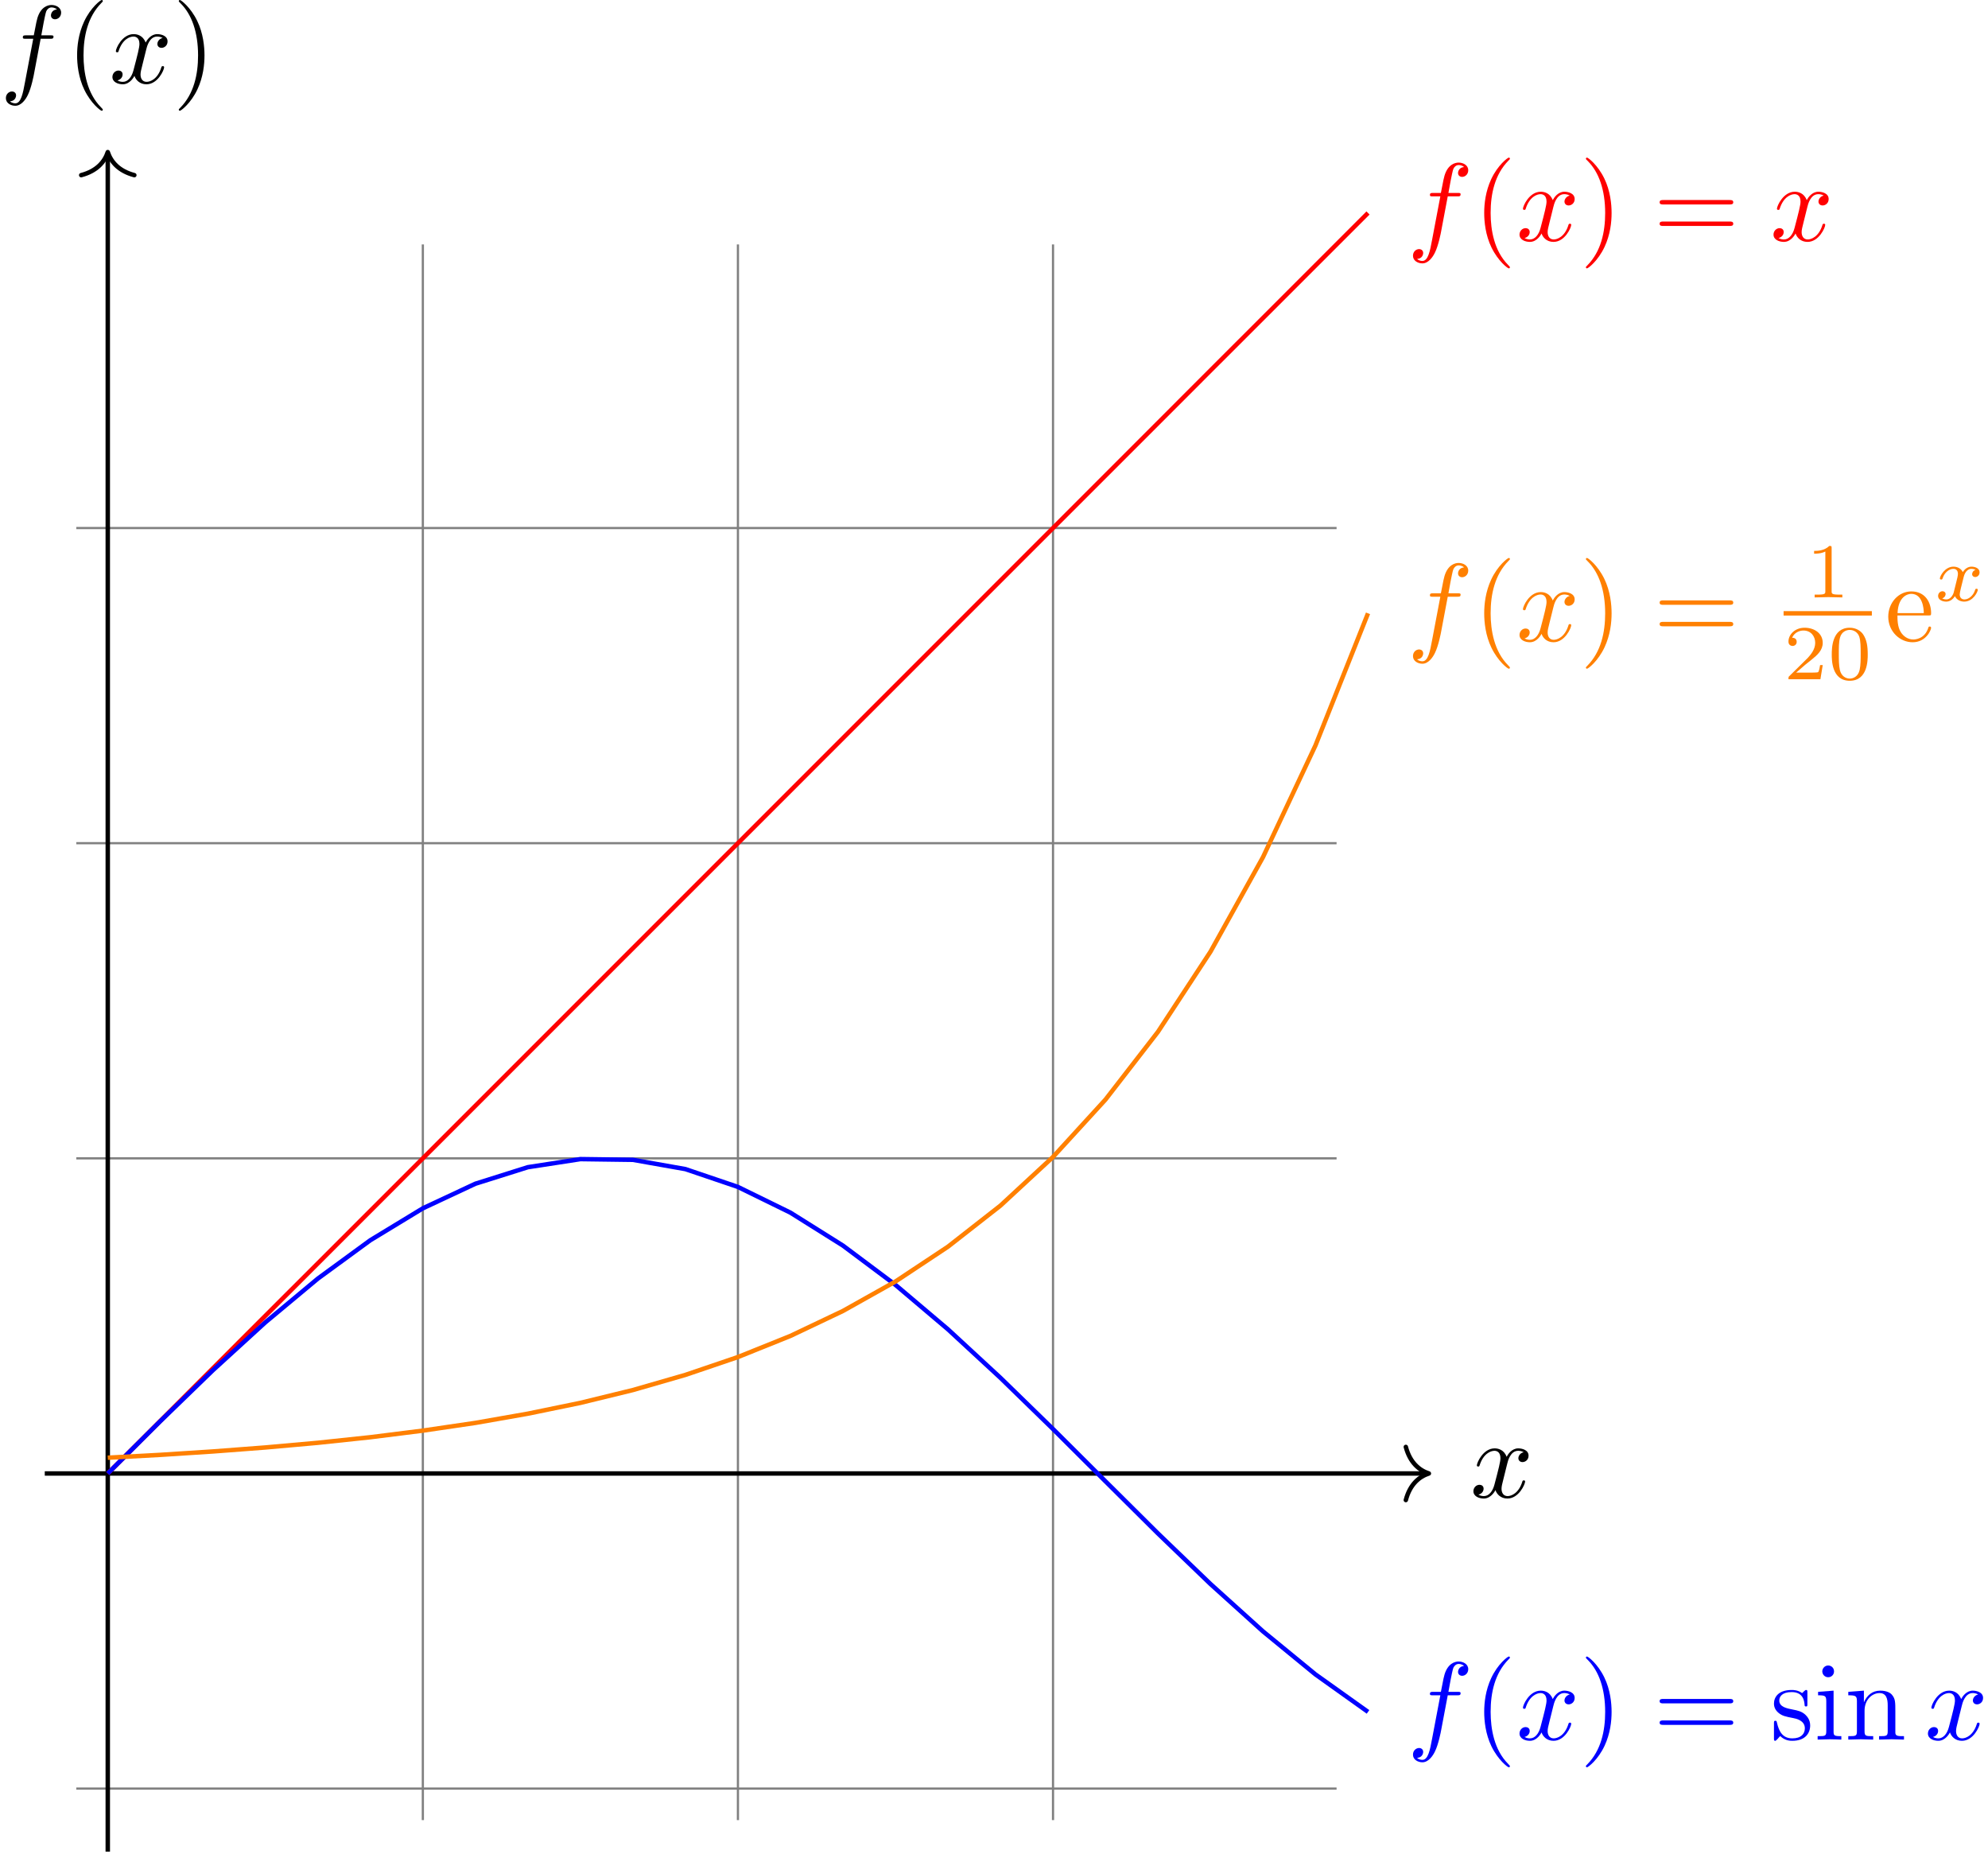 <?xml version='1.0' encoding='UTF-8'?>
<!-- This file was generated by dvisvgm 3.2.2 -->
<svg version='1.1' xmlns='http://www.w3.org/2000/svg' xmlns:xlink='http://www.w3.org/1999/xlink' width='178.859pt' height='166.755pt' viewBox='-68.68 -68.681 178.859 166.755'>
<defs>
<path id='gGWcH1-120' d='M1.736-.739C1.667-.502 1.437-.126 1.081-.126C1.06-.126 .851-.126 .704-.223C.99-.314 1.011-.565 1.011-.607C1.011-.76 .893-.865 .732-.865C.537-.865 .335-.697 .335-.439C.335-.091 .725 .07 1.067 .07C1.388 .07 1.674-.133 1.848-.425C2.015-.056 2.399 .07 2.678 .07C3.48 .07 3.905-.802 3.905-.997C3.905-1.088 3.815-1.088 3.794-1.088C3.696-1.088 3.689-1.053 3.661-.969C3.515-.488 3.096-.126 2.706-.126C2.427-.126 2.28-.314 2.28-.579C2.28-.76 2.448-1.395 2.643-2.169C2.783-2.706 3.096-2.88 3.327-2.88C3.34-2.88 3.557-2.88 3.703-2.783C3.48-2.72 3.396-2.525 3.396-2.399C3.396-2.246 3.515-2.141 3.675-2.141S4.066-2.273 4.066-2.566C4.066-2.957 3.619-3.075 3.34-3.075C2.992-3.075 2.713-2.845 2.559-2.58C2.434-2.866 2.113-3.075 1.723-3.075C.941-3.075 .495-2.218 .495-2.008C.495-1.918 .593-1.918 .614-1.918C.704-1.918 .711-1.946 .746-2.036C.921-2.58 1.36-2.88 1.702-2.88C1.932-2.88 2.12-2.755 2.12-2.42C2.12-2.28 2.036-1.932 1.974-1.695L1.736-.739Z'/>
<path id='gGWcH3-48' d='M3.599-2.225C3.599-2.992 3.508-3.543 3.187-4.031C2.971-4.352 2.538-4.631 1.981-4.631C.363-4.631 .363-2.727 .363-2.225S.363 .139 1.981 .139S3.599-1.723 3.599-2.225ZM1.981-.056C1.66-.056 1.234-.244 1.095-.816C.997-1.227 .997-1.799 .997-2.315C.997-2.824 .997-3.354 1.102-3.738C1.248-4.289 1.695-4.435 1.981-4.435C2.357-4.435 2.72-4.205 2.845-3.801C2.957-3.424 2.964-2.922 2.964-2.315C2.964-1.799 2.964-1.283 2.873-.844C2.734-.209 2.26-.056 1.981-.056Z'/>
<path id='gGWcH3-49' d='M2.336-4.435C2.336-4.624 2.322-4.631 2.127-4.631C1.681-4.191 1.046-4.184 .76-4.184V-3.933C.928-3.933 1.388-3.933 1.771-4.129V-.572C1.771-.342 1.771-.251 1.074-.251H.809V0C.934-.007 1.792-.028 2.05-.028C2.267-.028 3.145-.007 3.299 0V-.251H3.034C2.336-.251 2.336-.342 2.336-.572V-4.435Z'/>
<path id='gGWcH3-50' d='M3.522-1.269H3.285C3.264-1.116 3.194-.704 3.103-.635C3.048-.593 2.511-.593 2.413-.593H1.13C1.862-1.241 2.106-1.437 2.525-1.764C3.041-2.176 3.522-2.608 3.522-3.271C3.522-4.115 2.783-4.631 1.89-4.631C1.025-4.631 .439-4.024 .439-3.382C.439-3.027 .739-2.992 .809-2.992C.976-2.992 1.179-3.11 1.179-3.361C1.179-3.487 1.13-3.731 .767-3.731C.983-4.226 1.458-4.38 1.785-4.38C2.483-4.38 2.845-3.836 2.845-3.271C2.845-2.664 2.413-2.183 2.19-1.932L.509-.272C.439-.209 .439-.195 .439 0H3.313L3.522-1.269Z'/>
<path id='gGWcH2-40' d='M3.298 2.391C3.298 2.361 3.298 2.341 3.128 2.172C1.883 .917 1.564-.966 1.564-2.491C1.564-4.224 1.943-5.958 3.168-7.203C3.298-7.323 3.298-7.342 3.298-7.372C3.298-7.442 3.258-7.472 3.198-7.472C3.098-7.472 2.202-6.795 1.614-5.529C1.106-4.433 .986-3.328 .986-2.491C.986-1.714 1.096-.508 1.644 .618C2.242 1.843 3.098 2.491 3.198 2.491C3.258 2.491 3.298 2.461 3.298 2.391Z'/>
<path id='gGWcH2-41' d='M2.879-2.491C2.879-3.268 2.77-4.473 2.222-5.599C1.624-6.824 .767-7.472 .667-7.472C.608-7.472 .568-7.432 .568-7.372C.568-7.342 .568-7.323 .757-7.143C1.733-6.157 2.301-4.573 2.301-2.491C2.301-.787 1.933 .966 .697 2.222C.568 2.341 .568 2.361 .568 2.391C.568 2.451 .608 2.491 .667 2.491C.767 2.491 1.664 1.813 2.252 .548C2.76-.548 2.879-1.654 2.879-2.491Z'/>
<path id='gGWcH2-61' d='M6.844-3.258C6.994-3.258 7.183-3.258 7.183-3.457S6.994-3.656 6.854-3.656H.887C.747-3.656 .558-3.656 .558-3.457S.747-3.258 .897-3.258H6.844ZM6.854-1.325C6.994-1.325 7.183-1.325 7.183-1.524S6.994-1.724 6.844-1.724H.897C.747-1.724 .558-1.724 .558-1.524S.747-1.325 .887-1.325H6.854Z'/>
<path id='gGWcH2-101' d='M1.116-2.511C1.176-3.995 2.012-4.244 2.351-4.244C3.377-4.244 3.477-2.899 3.477-2.511H1.116ZM1.106-2.301H3.885C4.105-2.301 4.134-2.301 4.134-2.511C4.134-3.497 3.597-4.463 2.351-4.463C1.196-4.463 .279-3.437 .279-2.192C.279-.857 1.325 .11 2.471 .11C3.686 .11 4.134-.996 4.134-1.186C4.134-1.285 4.055-1.305 4.005-1.305C3.915-1.305 3.895-1.245 3.875-1.166C3.527-.139 2.63-.139 2.531-.139C2.032-.139 1.634-.438 1.405-.807C1.106-1.285 1.106-1.943 1.106-2.301Z'/>
<path id='gGWcH2-105' d='M1.763-4.403L.369-4.294V-3.985C1.016-3.985 1.106-3.925 1.106-3.437V-.757C1.106-.309 .996-.309 .329-.309V0C.648-.01 1.186-.03 1.425-.03C1.773-.03 2.122-.01 2.461 0V-.309C1.803-.309 1.763-.359 1.763-.747V-4.403ZM1.803-6.137C1.803-6.456 1.554-6.665 1.275-6.665C.966-6.665 .747-6.396 .747-6.137C.747-5.868 .966-5.609 1.275-5.609C1.554-5.609 1.803-5.818 1.803-6.137Z'/>
<path id='gGWcH2-110' d='M1.096-3.427V-.757C1.096-.309 .986-.309 .319-.309V0C.667-.01 1.176-.03 1.445-.03C1.704-.03 2.222-.01 2.56 0V-.309C1.893-.309 1.783-.309 1.783-.757V-2.59C1.783-3.626 2.491-4.184 3.128-4.184C3.756-4.184 3.866-3.646 3.866-3.078V-.757C3.866-.309 3.756-.309 3.088-.309V0C3.437-.01 3.945-.03 4.214-.03C4.473-.03 4.991-.01 5.33 0V-.309C4.812-.309 4.563-.309 4.553-.608V-2.511C4.553-3.367 4.553-3.676 4.244-4.035C4.105-4.204 3.776-4.403 3.198-4.403C2.471-4.403 2.002-3.975 1.724-3.357V-4.403L.319-4.294V-3.985C1.016-3.985 1.096-3.915 1.096-3.427Z'/>
<path id='gGWcH2-115' d='M2.072-1.933C2.291-1.893 3.108-1.733 3.108-1.016C3.108-.508 2.76-.11 1.983-.11C1.146-.11 .787-.677 .598-1.524C.568-1.654 .558-1.694 .458-1.694C.329-1.694 .329-1.624 .329-1.445V-.13C.329 .04 .329 .11 .438 .11C.488 .11 .498 .1 .687-.09C.707-.11 .707-.13 .887-.319C1.325 .1 1.773 .11 1.983 .11C3.128 .11 3.587-.558 3.587-1.275C3.587-1.803 3.288-2.102 3.168-2.222C2.839-2.54 2.451-2.62 2.032-2.7C1.474-2.809 .807-2.939 .807-3.517C.807-3.866 1.066-4.274 1.923-4.274C3.019-4.274 3.068-3.377 3.088-3.068C3.098-2.979 3.188-2.979 3.208-2.979C3.337-2.979 3.337-3.029 3.337-3.218V-4.224C3.337-4.394 3.337-4.463 3.228-4.463C3.178-4.463 3.158-4.463 3.029-4.344C2.999-4.304 2.899-4.214 2.859-4.184C2.481-4.463 2.072-4.463 1.923-4.463C.707-4.463 .329-3.796 .329-3.238C.329-2.889 .488-2.61 .757-2.391C1.076-2.132 1.355-2.072 2.072-1.933Z'/>
<path id='gGWcH0-102' d='M3.656-3.985H4.513C4.712-3.985 4.812-3.985 4.812-4.184C4.812-4.294 4.712-4.294 4.543-4.294H3.716L3.925-5.43C3.965-5.639 4.105-6.346 4.164-6.466C4.254-6.655 4.423-6.804 4.633-6.804C4.672-6.804 4.932-6.804 5.121-6.625C4.682-6.585 4.583-6.237 4.583-6.087C4.583-5.858 4.762-5.738 4.951-5.738C5.21-5.738 5.499-5.958 5.499-6.336C5.499-6.795 5.041-7.024 4.633-7.024C4.294-7.024 3.666-6.844 3.367-5.858C3.308-5.649 3.278-5.549 3.039-4.294H2.351C2.162-4.294 2.052-4.294 2.052-4.105C2.052-3.985 2.142-3.985 2.331-3.985H2.989L2.242-.05C2.062 .917 1.893 1.823 1.375 1.823C1.335 1.823 1.086 1.823 .897 1.644C1.355 1.614 1.445 1.255 1.445 1.106C1.445 .877 1.265 .757 1.076 .757C.817 .757 .528 .976 .528 1.355C.528 1.803 .966 2.042 1.375 2.042C1.923 2.042 2.321 1.455 2.501 1.076C2.819 .448 3.049-.757 3.059-.827L3.656-3.985Z'/>
<path id='gGWcH0-120' d='M3.328-3.009C3.387-3.268 3.616-4.184 4.314-4.184C4.364-4.184 4.603-4.184 4.812-4.055C4.533-4.005 4.334-3.756 4.334-3.517C4.334-3.357 4.443-3.168 4.712-3.168C4.932-3.168 5.25-3.347 5.25-3.746C5.25-4.264 4.663-4.403 4.324-4.403C3.746-4.403 3.397-3.875 3.278-3.646C3.029-4.304 2.491-4.403 2.202-4.403C1.166-4.403 .598-3.118 .598-2.869C.598-2.77 .697-2.77 .717-2.77C.797-2.77 .827-2.79 .847-2.879C1.186-3.935 1.843-4.184 2.182-4.184C2.371-4.184 2.72-4.095 2.72-3.517C2.72-3.208 2.55-2.54 2.182-1.146C2.022-.528 1.674-.11 1.235-.11C1.176-.11 .946-.11 .737-.239C.986-.289 1.205-.498 1.205-.777C1.205-1.046 .986-1.126 .837-1.126C.538-1.126 .289-.867 .289-.548C.289-.09 .787 .11 1.225 .11C1.883 .11 2.242-.588 2.271-.648C2.391-.279 2.75 .11 3.347 .11C4.374 .11 4.941-1.176 4.941-1.425C4.941-1.524 4.852-1.524 4.822-1.524C4.732-1.524 4.712-1.484 4.692-1.415C4.364-.349 3.686-.11 3.367-.11C2.979-.11 2.819-.428 2.819-.767C2.819-.986 2.879-1.205 2.989-1.644L3.328-3.009Z'/>
</defs>
<g id='page1'>
<path d='M-61.816 92.203H51.571M-61.816 63.859H51.571M-61.816 35.512H51.571M-61.816 7.164H51.571M-61.816-21.184H51.571M-58.984 95.039V-46.695M-30.637 95.039V-46.695M-2.289 95.039V-46.695M26.059 95.039V-46.695' stroke='#808080' fill='none' stroke-width='.199'/>
<path d='M-64.652 63.859H59.676' stroke='#000' fill='none' stroke-width='.399' stroke-miterlimit='10'/>
<path d='M57.801 61.469C58.18 62.902 59.023 63.578 59.875 63.859C59.023 64.137 58.18 64.813 57.801 66.25' stroke='#000' fill='none' stroke-width='.399' stroke-miterlimit='10' stroke-linecap='round' stroke-linejoin='round'/>
<g transform='matrix(1 0 0 1 122.576 2.145)'>
<use x='-58.983' y='63.858' xlink:href='#gGWcH0-120'/>
</g>
<path d='M-58.984 97.875V-54.801' stroke='#000' fill='none' stroke-width='.399' stroke-miterlimit='10'/>
<path d='M-61.375-52.926C-59.941-53.305-59.262-54.148-58.984-55C-58.703-54.148-58.027-53.305-56.594-52.926' stroke='#000' fill='none' stroke-width='.399' stroke-miterlimit='10' stroke-linecap='round' stroke-linejoin='round'/>
<g transform='matrix(1 0 0 1 -9.696 -125.067)'>
<use x='-58.983' y='63.858' xlink:href='#gGWcH0-102'/>
<use x='-53.033' y='63.858' xlink:href='#gGWcH2-40'/>
<use x='-49.159' y='63.858' xlink:href='#gGWcH0-120'/>
<use x='-43.465' y='63.858' xlink:href='#gGWcH2-41'/>
</g>
<path d='M-58.984 63.859L-54.258 59.133L-49.535 54.41L-44.812 49.684L-40.086 44.961L-35.363 40.238L-30.637 35.512L-25.914 30.789L-21.191 26.066L-16.465 21.34L-11.742 16.617L-7.016 11.891L-2.293 7.168L2.43 2.445L7.156-2.281L11.879-7.004L16.605-11.73L21.328-16.453L26.051-21.176L30.777-25.902L35.5-30.625L40.223-35.352L44.949-40.074L49.672-44.797L54.399-49.523' stroke='#f00' fill='none' stroke-width='.399' stroke-miterlimit='10'/>
<g fill='#f00' transform='matrix(1 0 0 1 116.9 -110.89)'>
<use x='-58.983' y='63.858' xlink:href='#gGWcH0-102'/>
<use x='-53.033' y='63.858' xlink:href='#gGWcH2-40'/>
<use x='-49.159' y='63.858' xlink:href='#gGWcH0-120'/>
<use x='-43.465' y='63.858' xlink:href='#gGWcH2-41'/>
<use x='-36.823' y='63.858' xlink:href='#gGWcH2-61'/>
<use x='-26.307' y='63.858' xlink:href='#gGWcH0-120'/>
</g>
<path d='M-58.984 63.859L-54.258 59.156L-49.535 54.582L-44.812 50.27L-40.086 46.332L-35.363 42.879L-30.637 40.008L-25.914 37.797L-21.191 36.309L-16.465 35.582L-11.742 35.645L-7.016 36.48L-2.293 38.082L2.43 40.395L7.156 43.359L11.879 46.891L16.605 50.891L21.328 55.254L26.051 59.852L30.777 64.563L35.5 69.254L40.223 73.797L44.949 78.062L49.672 81.934L54.399 85.305' stroke='#00f' fill='none' stroke-width='.399' stroke-miterlimit='10'/>
<g fill='#00f' transform='matrix(1 0 0 1 116.9 23.938)'>
<use x='-58.983' y='63.858' xlink:href='#gGWcH0-102'/>
<use x='-53.033' y='63.858' xlink:href='#gGWcH2-40'/>
<use x='-49.159' y='63.858' xlink:href='#gGWcH0-120'/>
<use x='-43.465' y='63.858' xlink:href='#gGWcH2-41'/>
<use x='-36.823' y='63.858' xlink:href='#gGWcH2-61'/>
<use x='-26.307' y='63.858' xlink:href='#gGWcH2-115'/>
<use x='-22.377' y='63.858' xlink:href='#gGWcH2-105'/>
<use x='-19.61' y='63.858' xlink:href='#gGWcH2-110'/>
<use x='-12.415' y='63.858' xlink:href='#gGWcH0-120'/>
</g>
<path d='M-58.984 62.441L-54.258 62.184L-49.535 61.879L-44.812 61.52L-40.086 61.098L-35.363 60.598L-30.637 60.004L-25.914 59.309L-21.191 58.48L-16.465 57.508L-11.742 56.355L-7.016 54.992L-2.293 53.387L2.43 51.488L7.156 49.242L11.879 46.594L16.605 43.461L21.328 39.766L26.051 35.395L30.777 30.23L35.5 24.133L40.223 16.93L44.949 8.422L49.672-1.633L54.399-13.512' stroke='#ff8000' fill='none' stroke-width='.399' stroke-miterlimit='10'/>
<g fill='#ff8000' transform='matrix(1 0 0 1 116.9 -74.878)'>
<use x='-58.983' y='63.858' xlink:href='#gGWcH0-102'/>
<use x='-53.033' y='63.858' xlink:href='#gGWcH2-40'/>
<use x='-49.159' y='63.858' xlink:href='#gGWcH0-120'/>
<use x='-43.465' y='63.858' xlink:href='#gGWcH2-41'/>
<use x='-36.823' y='63.858' xlink:href='#gGWcH2-61'/>
<use x='-23.126' y='59.935' xlink:href='#gGWcH3-49'/>
</g>
<rect x='-25.112' y='61.168' height='.398' width='7.942' transform='matrix(1 0 0 1 116.9 -74.878)' fill='#ff8000'/>
<g fill='#ff8000' transform='matrix(1 0 0 1 116.9 -74.878)'>
<use x='-25.112' y='67.293' xlink:href='#gGWcH3-50'/>
<use x='-21.14' y='67.293' xlink:href='#gGWcH3-48'/>
<use x='-15.974' y='63.858' xlink:href='#gGWcH2-101'/>
<use x='-11.546' y='60.243' xlink:href='#gGWcH1-120'/>
</g>
</g>
</svg>